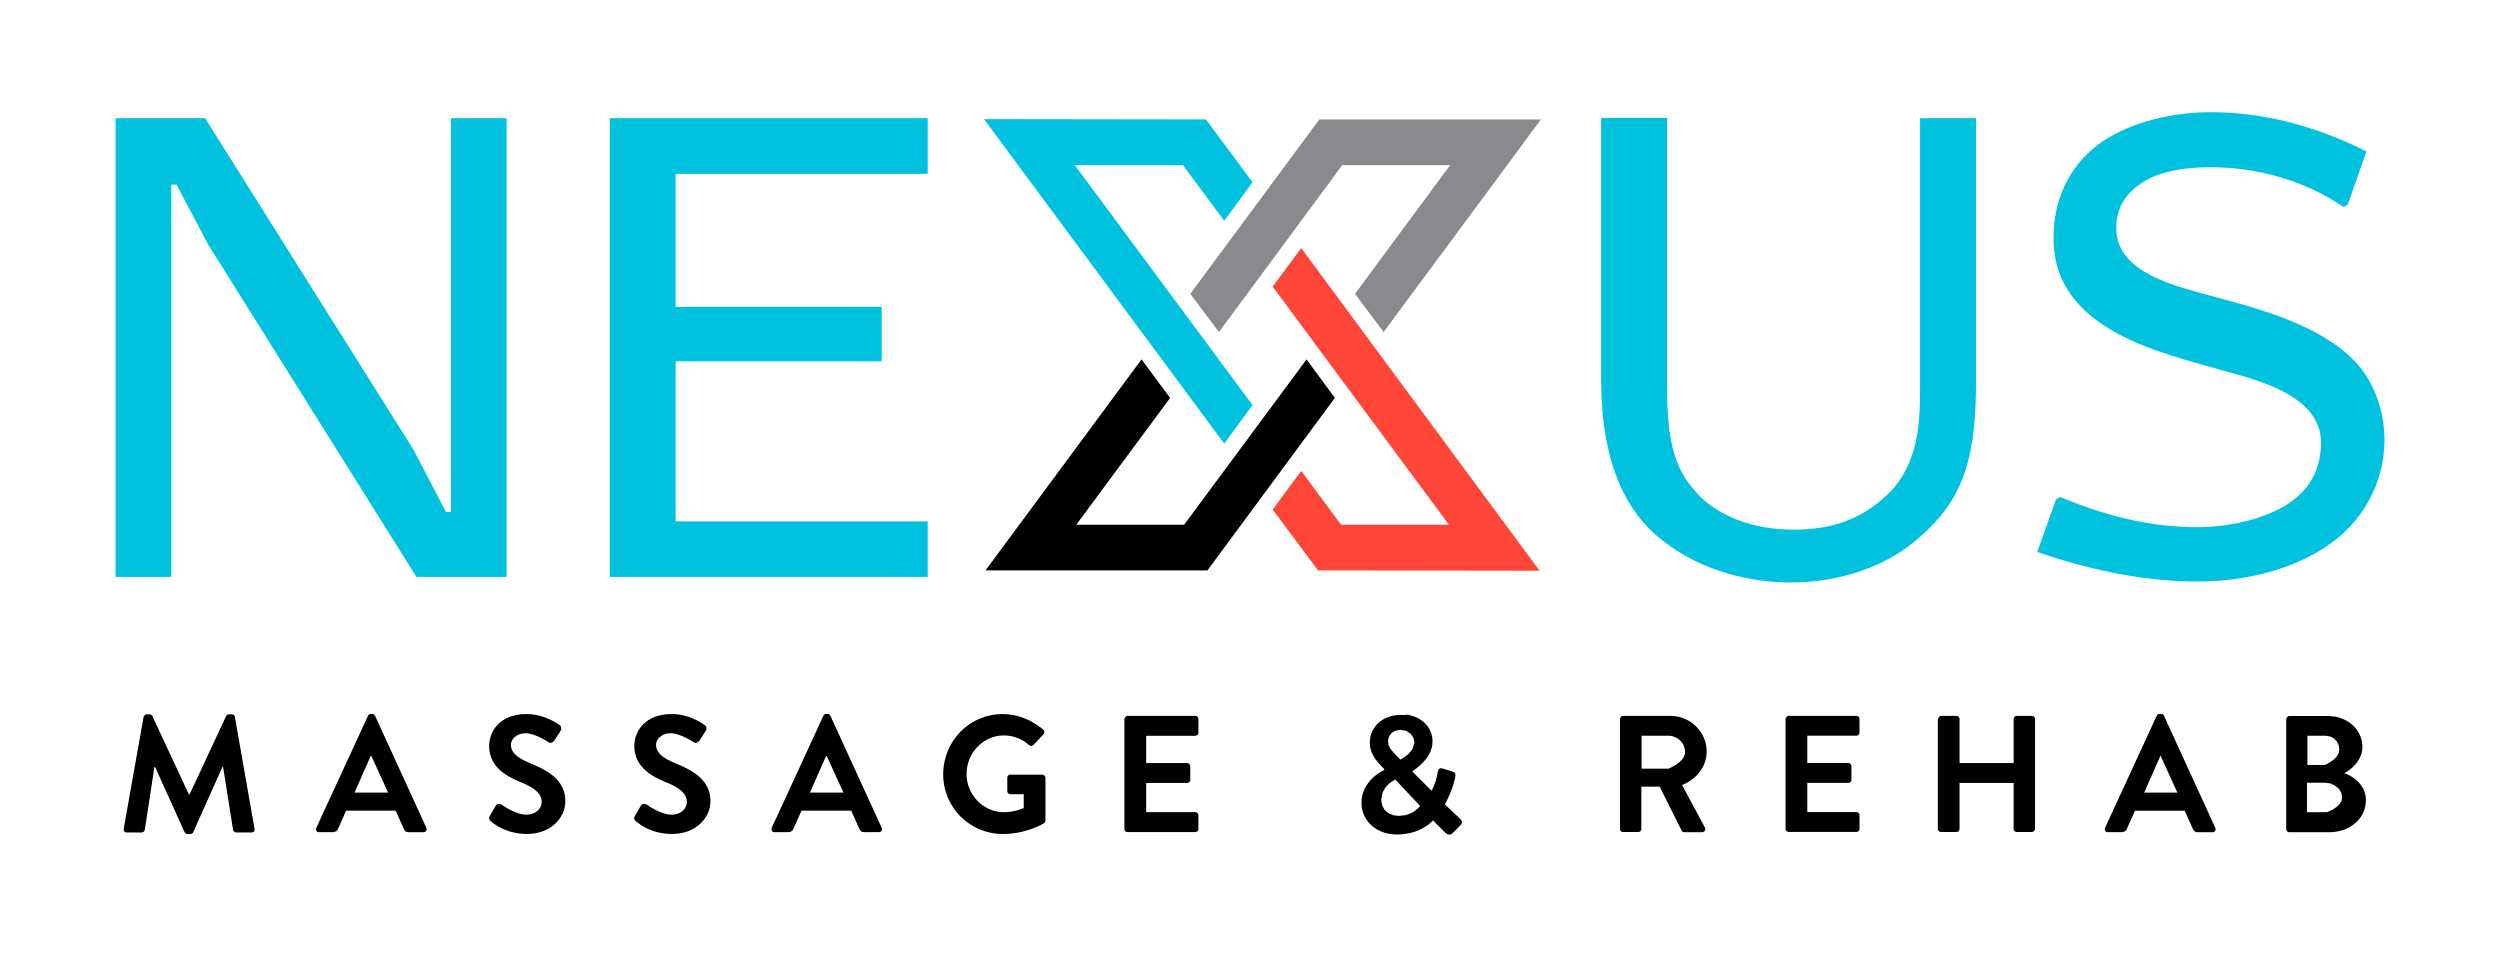 <svg xmlns="http://www.w3.org/2000/svg" xmlns:xlink="http://www.w3.org/1999/xlink" preserveAspectRatio="xMidYMid meet" width="650" height="250"><style><![CDATA[.B{fill-opacity:0}.C{stroke:#000}.D{stroke-opacity:0}.E{fill:#00c1de}]]></style><defs><path d="M115.95 133.1h1.3V30.73h14.47V150h-23.44L54.2 63.7 45.9 48.02h-1.37V150H30.05V30.73h23.27l54.3 86.38 8.32 16z" id="A"/><path d="M158.54 150V30.73h82.66V45.2h-65.53v34.6h53.57v14.14h-53.57v41.62h65.53V150h-82.66z" id="B"/><path d="M513.77 30.73V98.6c0 18.83-2.5 30.46-14.3 40.73-8.97 8.32-21.8 12.12-33.77 12.12-12.85 0-25.62-4.12-34.9-12.12C418.82 129 416.3 112.5 416.3 98.2V30.65h17.13v68.93c0 11.3.8 20.6 6.63 27.3 6.14 7.84 16.8 10.83 26.1 10.83 10.02 0 18.5-2.5 26.26-10.83 6.8-8.32 6.8-18.1 6.8-27.3V30.73h14.55z" id="C"/><path d="M535.67 129.23c11.3 4.7 22.95 7.84 35.63 7.84 6.47 0 14.47-1.3 21.17-4.68 6.3-3.16 11-8.65 11-17.3 0-10.18-11.3-14.62-20.28-17.3-8.16-2.34-16.48-4.36-24.8-7.5-12.6-4.85-24.48-12.85-24.48-28.3 0-11.63 5.17-19.96 12.85-25.3 7.67-5 17.94-7.52 28.12-7.52 13.66 0 27.3 3.64 40.4 10.2l-4.85 13.8-1.13.65c-9.6-6.63-21.98-10.34-34.58-10.34-6.63 0-12.6.97-17.13 3.63-4.53 2.67-7.36 6.63-7.36 12.13 0 8.48 7.84 12.44 15.68 15.1 9.3 3 19.3 4.84 29.4 8.97 6.47 2.66 12.6 5.98 17.3 11 4.68 5.17 7.35 12.44 7.35 20.12 0 11.3-5.82 21.82-15.84 28.12-9.3 5.98-21.33 8.64-32.65 8.64-13.8 0-27.63-2.82-41.77-7.67l4.85-13.66 1.13-.65z" id="D"/><path d="M38.13 185.72h.73c.32 0 .56.16.73.4l9.53 20.45h.16l9.54-20.45c.16-.24.32-.4.73-.4h.72c.5 0 .73.32.8.65l5.1 29.1c.16.56-.24.97-.8.97H61.4c-.4 0-.72-.33-.8-.65l-2.6-16.4h-.16l-7.6 16.97c-.08.24-.32.48-.72.48h-.8c-.4 0-.57-.24-.73-.48l-7.68-16.97h-.16l-2.5 16.4c-.08.32-.4.65-.8.65h-3.88c-.57 0-.9-.4-.8-.97l5.17-29.1c.22-.43.5-.65.8-.65z" id="E"/><path d="M96.9 185.65h.05l.05.02.05.01.16.08.06.06.04.03.03.03.02.03.03.04.03.03.02.04.03.03.02.04.03.03 13.36 29.18v.08l.02.1.01.08v.08l-.01.08-.01.07-.03.08-.03.07-.03.06-.04.06-.05.06-.12.1-.07.04-.07.03-.08.03-.08.02-.1.01-.1.01h-3.8l-.1-.01h-.1l-.1-.01-.08-.01-.08-.02-.07-.02-.14-.06-.18-.12-.06-.05-.06-.06-.1-.12-.05-.07-.1-.16-.1-.18-2.1-4.7H90l-2.13 4.75-.06.12-.04.06-.04.07-.04.06-.05.06-.06.05-.05.06-.07.05-.06.05-.07.05-.08.04-.07.04-.27.1-.3.03h-3.8l-.14-.02-.07-.02-.12-.06-.05-.04-.1-.1-.08-.12-.03-.06-.02-.07v-.08l-.01-.07-.01-.08v-.08l.01-.08.02-.1.02-.08.03-.1 13.42-29.1.02-.03.03-.04.02-.03.03-.04.02-.03.03-.04.15-.15.16-.08.05-.01.05-.02h.05l.06-.01h.52l.05.01zm-4.72 20.43h8.73l-4.36-9.53h-.17l-4.2 9.53z" id="F"/><path d="M128.88 209.48c.32-.57 1.05-.57 1.45-.33.25.17 3.72 2.67 6.55 2.67 2.26 0 3.96-1.45 3.96-3.3 0-2.18-1.86-3.72-5.5-5.17-4.04-1.62-8.16-4.2-8.16-9.38 0-3.88 2.83-8.32 9.7-8.32 4.44 0 7.76 2.26 8.65 2.9.4.24.56.97.24 1.45l-1.62 2.5c-.32.48-.97.9-1.53.48-.33-.24-3.64-2.34-5.98-2.34-2.43 0-3.8 1.62-3.8 3 0 2.02 1.6 3.4 5.1 4.85 4.2 1.7 9.05 4.2 9.05 9.78 0 4.44-3.88 8.56-9.94 8.56-5.4 0-8.65-2.58-9.53-3.4-.33-.4-.57-.57-.17-1.3l1.54-2.66z" id="G"/><path d="M166.62 209.48c.32-.57 1.05-.57 1.45-.33.24.17 3.72 2.67 6.55 2.67 2.26 0 3.96-1.45 3.96-3.3 0-2.18-1.86-3.72-5.5-5.17-4.04-1.62-8.16-4.2-8.16-9.38 0-3.88 2.83-8.32 9.7-8.32 4.44 0 7.75 2.26 8.64 2.9.4.24.57.97.25 1.45-.17.25-1.46 2.26-1.62 2.5-.32.48-.97.9-1.54.48-.32-.24-3.63-2.34-5.98-2.34-2.42 0-3.8 1.62-3.8 3 0 2.02 1.6 3.4 5.1 4.85 4.2 1.7 9.05 4.2 9.05 9.78 0 4.44-3.88 8.56-9.94 8.56-5.42 0-8.65-2.58-9.54-3.4-.32-.4-.56-.57-.16-1.3l1.54-2.66z" id="H"/><path d="M215.3 185.65h.05l.05.02.04.01.05.02.08.04.03.02.04.03.12.12.02.04.03.03.03.04.02.03.02.04.03.03 13.36 29.18.03.08v.1l.01.08v.08l-.01.08v.07l-.02.08-.03.07-.08.12-.05.06-.12.1-.06.04-.16.06-.08.02-.18.02h-3.8l-.1-.01h-.1l-.16-.02-.16-.04-.07-.03-.06-.03-.07-.04-.12-.08-.06-.05-.05-.06-.06-.06-.05-.06-.05-.07-.1-.16-.1-.18-2.1-4.7H208.4l-2.1 4.7-.02.06-.03.06-.04.06-.03.06-.05.07-.04.06-.05.06-.1.1-.06.05-.14.1-.07.04-.08.04-.08.03-.18.06-.2.02-.1.01h-3.8l-.14-.02-.06-.02-.07-.03-.05-.03-.06-.04-.1-.1-.04-.06-.06-.12-.03-.07-.02-.08-.01-.07-.01-.08.01-.08v-.08l.02-.1.02-.08.04-.1 13.43-29.12.03-.04.02-.03.03-.04.03-.03.02-.04.12-.12.04-.03.03-.02.08-.04.05-.02.04-.01.05-.02h.05l.06-.01h.52l.06.01zm-4.72 20.43h8.72l-4.36-9.53h-.16l-4.2 9.53z" id="I"/><path d="M271.26 189.68c.33.32.4.9.08 1.2l-2.66 2.83c-.33.32-.73.32-1.13 0-1.86-1.62-4.13-2.5-6.55-2.5-5.4 0-9.7 4.6-9.7 10.02 0 5.34 4.3 9.94 9.7 9.94 2.42 0 4.28-.72 5.17-1.05v-3.63h-3.47c-.5 0-.8-.33-.8-.8v-3.48c0-.48.32-.8.8-.8h8.32c.4 0 .8.4.8.8v11.08c0 .32-.16.56-.32.72 0 0-4.45 2.83-10.75 2.83-8.57 0-15.52-6.87-15.52-15.5 0-8.65 6.8-15.68 15.44-15.68 3.88 0 7.6 1.53 10.58 4.04z" id="J"/><path d="M293.16 186.12h17.62a.82.82 0 0 1 .81.81v3.56a.82.82 0 0 1-.81.81H298v7.1h10.67c.4 0 .8.4.8.8v3.56c0 .5-.4.8-.8.8H298v7.6h12.77a.82.82 0 0 1 .81.81v3.56a.82.82 0 0 1-.81.81h-17.62a.82.82 0 0 1-.81-.81v-28.6c.22-.54.5-.8.8-.8z" id="K"/><path d="M365.45 185.78l.57.08.54.1.53.14.5.16.5.2.46.22.45.24.42.27.4.28.37.3.35.33.32.35.3.36.27.38.23.4.2.42.18.42.15.44.1.45.1.47.05.47.01.48-.02.55-.06.52-.1.5-.14.5-.17.47-.2.46-.23.43-.25.42-.26.4-.3.38-.3.36-.3.33-.3.32-.3.3-.3.28-.3.26-.28.24-.28.22-.25.2-.24.18-.2.17-.2.14-.15.12-.12.1 5 5 .1-.18.1-.17.1-.18.32-.76.08-.2.07-.2.08-.2.06-.2.07-.2.07-.2.06-.2.06-.2.05-.2.06-.2.05-.2.05-.2.08-.42.04-.2.04-.2.03-.2.02-.1.04-.2.03-.1.03-.1.1-.24.04-.07.04-.06.05-.06.05-.05.12-.08.06-.03.07-.03h.08l.08-.01h.2l.1.02.12.02.1.02.13.04 2.48.77.12.05.2.12.08.06.07.07.06.08.04.07.04.08.06.16.01.1.02.16v.1l-.02.16-.01.07-.01.08-.01.07v.07l-.01.06-.02.06-.01.05-.1.4-.1.38-.1.38-.22.74-.12.36-.12.35-.13.34-.12.34-.13.32-.12.3-.13.3-.13.3-.12.28-.12.27-.12.26-.12.24-.1.23-.2.42-.1.2-.1.17-.08.15-.07.14 3.87 3.64.07.06.05.06.12.12.05.07.05.06.05.07.04.07.04.06.03.08.02.07.02.08v.08.08.1l-.02.1-.03.1-.04.1-.06.1-.06.1-.08.1-.1.12-.1.12-.13.13-1.77 1.78-.07.06-.06.05-.07.05-.2.12-.07.03-.16.04-.16.02h-.17l-.08-.02-.18-.04-.08-.03-.1-.04-.1-.05-.18-.12-.1-.07-.18-.16-3.15-3.16-.12.13-.3.3-.18.16-.2.18-.23.2-.25.2-.28.2-.3.2-.33.2-.35.2-.37.2-.4.2-.42.2-.46.18-.47.18-.5.15-.53.15-.56.12-.58.1-.6.1-.64.07-.67.04-.7.01-.68-.02-.65-.05-.64-.1-.6-.13-.6-.16-.56-.2-.55-.22-.52-.26-.5-.28-.47-.3-.44-.33-.42-.36-.38-.4-.36-.4-.32-.43-.3-.44-.27-.46-.23-.48-.2-.5-.17-.5-.12-.52-.1-.54-.05-.54-.02-.55.03-.7.07-.66.12-.63.17-.6.2-.56.23-.54.26-.5.3-.48.3-.45.32-.42.34-.4.35-.36.35-.34.35-.3.34-.3.34-.25.32-.23.3-.2.3-.18.27-.16.23-.13.2-.1.17-.1.12-.06v-.08l-.9-.97-.42-.44-.2-.23-.38-.46-.36-.46-.17-.24-.16-.24-.15-.24-.15-.25-.26-.5-.22-.52-.1-.27-.16-.56-.06-.28-.05-.3-.04-.3-.02-.3-.01-.3v-.32l.02-.42.04-.4.07-.42.1-.42.13-.42.16-.4.18-.4.2-.4.25-.38.27-.37.3-.36.33-.35.36-.32.38-.3.4-.3.44-.26.47-.24.5-.22.53-.18.55-.16.58-.12.6-.1.64-.05.66-.02.6.02.58.04zm-4.3 17.96l-.97 1.02-.76 1.4-.3 1.85.23 1.4.64 1.15.98.85 1.24.55 1.44.18 1.76-.2 1.4-.48 1.1-.65.8-.68.52-.58-6.46-6.87-.66.38-.94.67zm.6-13.1l-.64.93-.22 1.1.14 1.06.47.94.74.9.9.97.97.97.8-.5 1.22-.92 1.12-1.33.5-1.78-.26-1.18-.74-1.04-1.15-.73-1.5-.28-1.36.24-1 .64z" id="L"/><path d="M435.52 186.2l.62.1.6.14.6.18.57.22.56.25.53.28.52.32.5.35.47.38.44.4.4.43.4.46.36.48.33.5.3.53.26.54.22.57.2.58.14.6.1.62.07.63v.64.5l-.04.48-.06.48-.1.46-.12.46-.14.44-.16.44-.2.43-.2.4-.23.4-.26.4-.27.38-.3.37-.3.35-.33.34-.35.33-.36.3-.38.3-.4.28-.4.27-.43.25-.43.24-.45.2-.46.2 5.94 11.07.03.07v.07l.02.08.02.14v.08l-.02.14-.02.07-.03.07-.06.12-.04.06-.05.06-.05.05-.12.08-.07.04-.07.03-.07.02h-.08l-.18.02h-4.57l-.05-.01h-.04l-.05-.01h-.08l-.04-.02-.04-.01-.04-.02-.03-.02-.03-.01h-.04l-.02-.03-.06-.04-.02-.02-.03-.02-.02-.03-.02-.02v-.02h-.02l-.01-.03-.02-.02-5.74-11.5h-4.77v11.04l-.03.15v.05l-.02.04-.03.05-.02.05-.06.08-.08.08-.03.04-.04.03-.05.04-.04.03-.05.02-.04.03-.05.02h-.05l-.05.02-.05.01h-.05l-.05.01h-3.96l-.06-.01h-.06l-.05-.01-.06-.02h-.05l-.05-.02-.05-.03-.05-.02-.04-.03-.04-.04-.04-.03-.04-.04-.12-.16-.04-.1-.02-.04-.04-.2v-28.66l.02-.06.02-.07.03-.06.02-.05.02-.06.03-.05.02-.05.03-.05.06-.08.02-.04.1-.1.03-.02.03-.03h.04l.03-.02.04-.01.03-.01.08-.02h.04l.04-.01h12.36l.64.03.63.06zm-8.7 13.65h7.03l1.13-.56.97-.6.78-.6.6-.62.44-.65.26-.66.1-.68-.12-.95-.33-.87-.52-.8-.68-.65-.8-.5-.9-.32-.95-.1h-7.03v8.56z" id="M"/><path d="M465.04 186.12h17.62c.48 0 .8.4.8.8v3.56c0 .4-.32.8-.8.8H469.9v7.1h10.67c.4 0 .8.4.8.8v3.56c0 .5-.4.8-.8.8H469.9v7.6h12.77c.48 0 .8.4.8.8v3.56c0 .4-.32.8-.8.8h-17.62a.82.82 0 0 1-.81-.81v-28.6c.22-.54.5-.8.8-.8z" id="N"/><path d="M504.64 186.12h4.04c.48 0 .8.4.8.8v11.48h14.07v-11.48c0-.4.32-.8.8-.8h3.96c.4 0 .8.4.8.8v28.6c0 .4-.4.8-.8.8h-3.96c-.48 0-.8-.4-.8-.8v-11.96h-14.07v11.96c0 .4-.32.8-.8.8h-4.04c-.4 0-.8-.4-.8-.8v-28.6c.27-.54.54-.8.8-.8z" id="O"/><path d="M562.05 185.65h.05l.05.02.05.01.05.02.04.02.05.02.04.02.03.03.04.03.1.1.03.04.02.03v.04l.02.03.01.04.02.03 13.36 29.18.03.08.01.1.01.08v.08l-.01.08-.01.07-.03.08-.02.07-.08.12-.05.06-.12.1-.07.04-.07.03-.08.03-.08.02-.1.01-.1.01h-3.8l-.1-.01h-.1l-.1-.01-.08-.01-.07-.02-.08-.02-.14-.06-.18-.12-.06-.05-.06-.06-.1-.12-.05-.07-.1-.16-.1-.18-2.1-4.7h-12.93l-2.13 4.75-.06.12-.04.06-.04.07-.04.06-.05.06-.06.05-.05.06-.06.05-.14.1-.07.04-.08.04-.1.03-.08.03-.1.03-.1.01-.1.01-.1.01h-3.8l-.12-.02-.06-.02-.06-.03-.05-.03-.06-.04-.05-.05-.04-.05-.05-.06-.04-.06-.03-.06-.03-.07-.02-.08-.02-.07-.01-.08v-.08l.01-.08.01-.1.02-.08.03-.1 13.42-29.1.02-.03.03-.04.02-.03.03-.04.02-.03.03-.04.15-.15.16-.08.05-.01.05-.02h.05l.06-.01h.52l.06.01zm-4.57 20.43h8.65l-4.36-9.53h-.08l-4.2 9.53z" id="P"/><path d="M606.67 186.24l.76.13.73.2.7.24.67.3.64.33.6.37.56.42.52.45.47.5.43.52.37.56.33.58.27.62.22.64.15.66.1.7.03.7v.52l-.07.5-.1.5-.14.47-.18.46-.2.45-.23.43-.26.4-.28.4-.3.37-.32.35-.32.34-.33.3-.34.3-.35.26-.34.25-.34.2-.33.2-.33.16.37.13.38.16.4.18.4.2.4.23.4.27.4.28.4.32.37.34.36.37.33.4.32.42.28.46.25.47.2.5.17.53.13.56.08.58.03.6-.03.76-.1.73-.17.7-.22.67-.28.65-.34.6-.4.58-.44.54-.5.5-.54.47-.58.42-.62.4-.66.33-.7.3-.72.24-.76.2-.78.14-.8.1-.83.03h-10.43l-.07-.01-.08-.01-.06-.01-.07-.02-.12-.06-.06-.04-.1-.08-.05-.05-.04-.05-.03-.06-.03-.05-.03-.06-.06-.18v-.07l-.01-.06v-28.6l.06-.16.1-.2.03-.06.04-.05.03-.06.16-.16.04-.03.04-.02.05-.02.04-.02.05-.01h.05l.05-.01h9.94l.8.03.78.1zm-6.84 24.93h5.25l1.4-.67 1.08-.72.78-.78.46-.83.16-.87-.25-1.24-.66-1.04-1-.8-1.2-.53-1.33-.18h-4.7v7.67zm.08-12.28h4.6l1.33-.73 1.04-.76.75-.8.44-.82.15-.86-.17-1.2-.5-1-.78-.76-1.03-.5-1.22-.16h-4.6v7.6z" id="Q"/><path d="M318.3 57.4l7.36-10.02-12.12-16.33-57.7-.08 62.46 84.37 7.36-10.02-46.23-62.4h28.13L318.3 57.4z" id="R"/><path d="M330.9 74.53l45.82 61.9h-28.04l-10.35-13.98-7.43 10.02 11.8 15.84 57.6.08-61.98-83.88-7.43 10.02z" id="S"/><path d="M307.87 136.43h-28.04l24.4-32.97-7.43-10.02-40.57 54.87h57.7l33.13-44.85-7.35-10.02-31.84 43z" id="T"/><path d="M309.48 76.4l7.44 9.94L349 42.93h28.04L352.3 76.4l7.44 9.94 40.9-55.28h-57.62L309.48 76.4z" id="U"/></defs><use xlink:href="#A" class="E"/><use xlink:href="#A" class="B C D"/><use xlink:href="#B" class="E"/><use xlink:href="#B" class="B C D"/><use xlink:href="#C" class="E"/><use xlink:href="#C" class="B C D"/><use xlink:href="#D" class="E"/><use xlink:href="#D" class="B C D"/><use xlink:href="#E"/><use xlink:href="#E" class="B C D"/><use xlink:href="#F"/><use xlink:href="#F" class="B C D"/><use xlink:href="#G"/><use xlink:href="#G" class="B C D"/><use xlink:href="#H"/><use xlink:href="#H" class="B C D"/><use xlink:href="#I"/><use xlink:href="#I" class="B C D"/><use xlink:href="#J"/><use xlink:href="#J" class="B C D"/><use xlink:href="#K"/><use xlink:href="#K" class="B C D"/><use xlink:href="#L"/><use xlink:href="#L" class="B C D"/><use xlink:href="#M"/><use xlink:href="#M" class="B C D"/><use xlink:href="#N"/><use xlink:href="#N" class="B C D"/><use xlink:href="#O"/><use xlink:href="#O" class="B C D"/><use xlink:href="#P"/><use xlink:href="#P" class="B C D"/><use xlink:href="#Q"/><use xlink:href="#Q" class="B C D"/><use xlink:href="#R" class="E"/><use xlink:href="#R" class="B C D"/><use xlink:href="#S" fill="#ff4438"/><use xlink:href="#S" class="B C D"/><use xlink:href="#T"/><use xlink:href="#T" class="B C D"/><use xlink:href="#U" fill="#898a8d"/><use xlink:href="#U" class="B C D"/></svg>